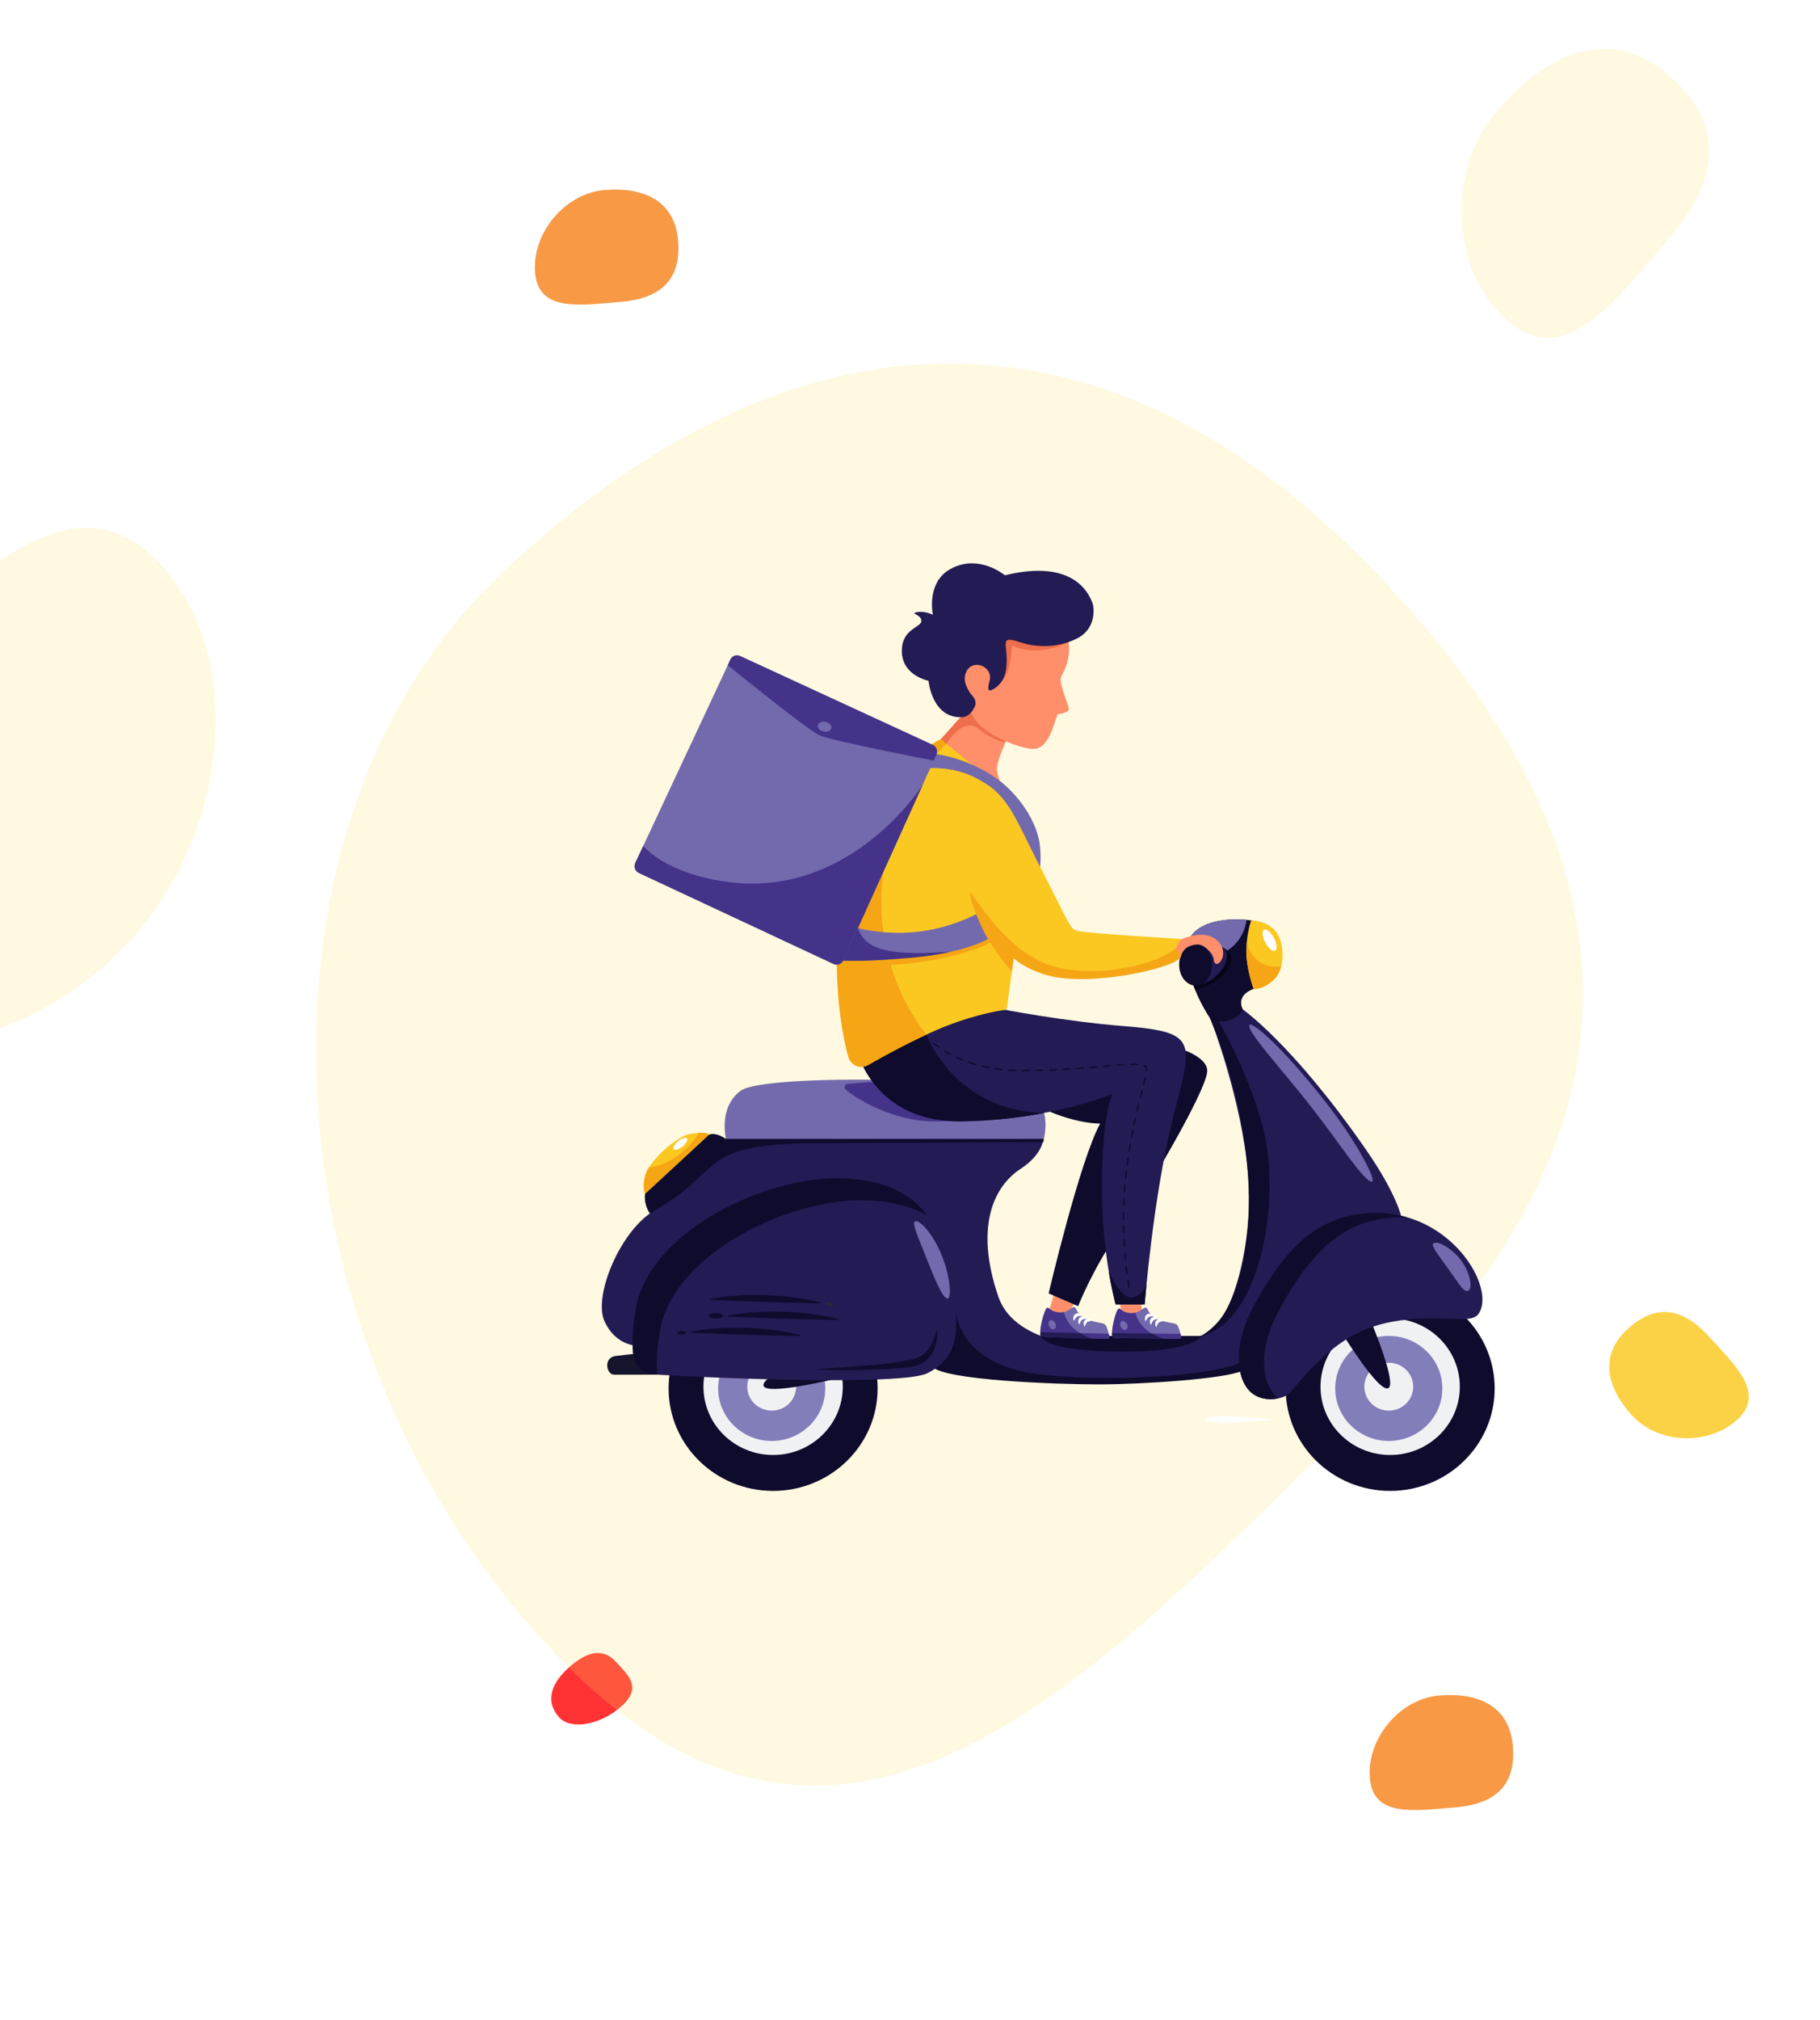 <svg width="375" height="416" viewBox="0 0 375 416" fill="none" xmlns="http://www.w3.org/2000/svg">
<rect x="0" y="0" width="375" height="416" fill="#333333" stroke="none"/>
<g clip-path="url(#clip0)">
<rect y="-58" width="375" height="812" rx="20" fill="white"/>
<path d="M282.247 366.114C281.595 357.88 288.516 349.764 296.631 349.122C304.746 348.479 311.073 351.397 311.725 359.632C312.376 367.866 307.83 371.538 299.715 372.18C291.6 372.822 282.899 374.349 282.247 366.114Z" fill="#F89945"/>
<path d="M110.247 56.114C109.595 47.88 116.516 39.764 124.631 39.122C132.746 38.48 139.073 41.397 139.725 49.632C140.376 57.866 135.83 61.538 127.715 62.18C119.6 62.822 110.899 64.349 110.247 56.114Z" fill="#F89945"/>
<path d="M310.649 66.065C298.81 55.831 297.886 35.045 308.562 22.694C319.238 10.344 332.092 5.346 343.93 15.579C355.768 25.813 354.176 37.219 343.5 49.57C332.824 61.921 322.487 76.298 310.649 66.065Z" fill="#FBDF6A" fill-opacity="0.21"/>
<path d="M357.908 292.366C351.936 297.782 341.568 297.311 336.264 291.462C330.959 285.612 329.464 279.012 335.436 273.596C341.408 268.18 346.937 269.48 352.242 275.33C357.546 281.179 363.88 286.951 357.908 292.366Z" fill="#FBD246"/>
<path d="M128.105 351.296C123.798 355.202 117.628 356.305 115.215 353.644C112.802 350.982 112.777 347.384 117.084 343.478C121.391 339.573 124.543 339.588 126.956 342.249C129.369 344.91 132.412 347.39 128.105 351.296Z" fill="#FF3333"/>
<path d="M114.818 340.94C53.747 277.457 48.161 171.184 102.354 119.05C156.547 66.916 222.196 54.191 283.267 117.674C344.338 181.157 336.648 237.415 282.455 289.549C228.262 341.684 175.889 404.423 114.818 340.94Z" fill="#FBDF6A" fill-opacity="0.21"/>
<path d="M126.649 279.243C124.252 279.773 125.044 283.065 126.485 283.065H138.52V277.842L126.649 279.243Z" fill="#15152D"/>
<path d="M146.221 233.612C146.221 233.612 145.344 232.945 142.156 233.505C139.433 233.985 133.948 238.855 133.006 241.875C132.255 244.281 132.91 245.851 132.91 245.851L146.221 233.612Z" fill="#FBC821"/>
<path d="M140.628 236.085C139.876 236.696 139.068 236.942 138.823 236.634C138.578 236.326 138.989 235.582 139.742 234.97C140.494 234.359 141.302 234.113 141.547 234.421C141.792 234.729 141.38 235.474 140.628 236.085Z" fill="white"/>
<path d="M144.412 233.281C144.253 233.281 144.081 233.285 143.896 233.296V233.296C144.082 233.287 144.255 233.282 144.415 233.282C145.739 233.282 146.189 233.591 146.218 233.612L146.22 233.61C146.221 233.61 145.782 233.281 144.412 233.281Z" fill="#DFAC7E"/>
<path d="M133.74 240.364C133.405 240.895 133.15 241.405 133.005 241.872C132.729 242.756 132.643 243.527 132.644 244.149C132.643 243.527 132.729 242.758 133.005 241.875C133.15 241.408 133.405 240.896 133.741 240.364H133.74Z" fill="#DBA97C"/>
<path d="M144.416 233.281C144.256 233.281 144.084 233.285 143.897 233.296C143.23 234.685 141.805 236.325 139.895 237.749C137.654 239.421 135.328 240.364 133.761 240.364C133.755 240.364 133.748 240.364 133.742 240.364C133.406 240.897 133.151 241.409 133.006 241.876C132.73 242.758 132.644 243.528 132.645 244.149C132.648 245.221 132.91 245.849 132.91 245.849L146.219 233.612C146.19 233.59 145.739 233.281 144.416 233.281Z" fill="#F6A515"/>
<path d="M159.294 307C171.186 307 180.827 297.553 180.827 285.9C180.827 274.248 171.186 264.801 159.294 264.801C147.402 264.801 137.762 274.248 137.762 285.9C137.762 297.553 147.402 307 159.294 307Z" fill="#0E0B2D"/>
<path d="M159.294 299.605C167.221 299.605 173.648 293.307 173.648 285.54C173.648 277.772 167.221 271.475 159.294 271.475C151.367 271.475 144.94 277.772 144.94 285.54C144.94 293.307 151.367 299.605 159.294 299.605Z" fill="#F0F1F2"/>
<path d="M159.007 296.715C165.103 296.715 170.044 291.873 170.044 285.9C170.044 279.928 165.103 275.086 159.007 275.086C152.912 275.086 147.97 279.928 147.97 285.9C147.97 291.873 152.912 296.715 159.007 296.715Z" fill="#827EBA"/>
<path d="M164.042 285.54C164.042 288.264 161.788 290.473 159.007 290.473C156.226 290.473 153.972 288.265 153.972 285.54C153.972 282.815 156.226 280.607 159.007 280.607C161.788 280.607 164.042 282.815 164.042 285.54Z" fill="#F0F1F2"/>
<path d="M286.436 307C298.328 307 307.969 297.553 307.969 285.9C307.969 274.248 298.328 264.801 286.436 264.801C274.544 264.801 264.904 274.248 264.904 285.9C264.904 297.553 274.544 307 286.436 307Z" fill="#0E0B2D"/>
<path d="M300.79 285.54C300.79 293.307 294.364 299.605 286.436 299.605C278.509 299.605 272.083 293.307 272.083 285.54C272.083 277.772 278.509 271.475 286.436 271.475C294.364 271.475 300.79 277.772 300.79 285.54Z" fill="#F0F1F2"/>
<path d="M286.15 296.715C292.245 296.715 297.186 291.873 297.186 285.9C297.186 279.928 292.245 275.086 286.15 275.086C280.054 275.086 275.113 279.928 275.113 285.9C275.113 291.873 280.054 296.715 286.15 296.715Z" fill="#827EBA"/>
<path d="M291.184 285.54C291.184 288.264 288.93 290.473 286.149 290.473C283.368 290.473 281.115 288.265 281.115 285.54C281.115 282.815 283.368 280.607 286.149 280.607C288.93 280.607 291.184 282.815 291.184 285.54Z" fill="#F0F1F2"/>
<path d="M149.594 234.538C149.594 234.538 147.508 233.029 146.1 233.66L132.909 245.85C132.623 248.317 133.998 250 133.998 250C133.998 250 149.522 247.307 149.594 234.538Z" fill="#0E0B2D"/>
<path d="M281.452 236.729C266.476 215.114 256.083 207.862 256.083 207.862C256.083 207.862 255.58 208.805 253.138 209.458C250.696 210.112 249.476 209.894 249.476 209.894C249.476 209.894 255.924 226.661 257.172 241.897C258.154 253.879 255.077 266.047 252.205 270.545C249.332 275.043 245.372 276.412 240.201 277.137C235.03 277.863 210.062 279.769 205.69 266.969C200.722 252.424 204.893 244.218 210.249 240.714C214.991 237.613 214.991 234.414 214.991 234.414C214.991 234.414 150.662 230.206 149.513 234.414C148.364 238.622 142.476 245.006 135.15 249.069C127.825 253.131 122.224 266.858 124.522 271.995C127.047 277.64 132.126 277.165 132.126 277.165L189.585 269.818C189.585 269.818 189.369 278.56 192.062 281.281C194.754 284.001 217.268 284.872 226.317 284.872C235.365 284.872 252.23 283.738 255.785 282.106C255.785 282.106 258.603 273.104 261.541 266.807C262.229 265.331 264.099 261.847 265.974 258.414C266.19 258.017 266.392 257.614 266.584 257.208L266.603 257.774L288.721 250.518C288.721 250.52 287.781 245.862 281.452 236.729Z" fill="#231B54"/>
<path d="M249.557 210.016C249.557 210.016 244.171 202.544 244.602 195.216C245.033 187.889 259.18 188.614 261.693 190.863C264.206 193.112 264.351 201.89 259.181 203.342C254.009 204.792 256.164 207.985 256.164 207.985C256.164 207.985 253.865 211.395 249.557 210.016Z" fill="#0E0B2D"/>
<path d="M250.727 194.736C249.652 194.526 247.378 195.246 244.942 196.043C244.938 196.096 244.931 196.149 244.928 196.203C244.796 198.454 245.308 201.598 246.264 203.853C248.981 203.129 250.982 201.834 252.049 200.784C254.601 198.273 254.097 195.394 250.727 194.736Z" fill="#060519"/>
<path d="M276.63 274.684C276.63 274.684 284.131 286.911 286.075 285.833C287.837 284.857 282.592 272.359 282.592 272.359C282.592 272.359 278.93 270.605 276.63 274.684Z" fill="#0E0B2D"/>
<path d="M169.793 277.842C169.793 277.842 156.605 283.266 157.331 285.383C157.989 287.301 171.064 284.169 171.064 284.169C171.064 284.169 173.388 280.816 169.793 277.842Z" fill="#0E0B2D"/>
<path d="M265.902 286.684C264.742 288.121 260.001 289.166 257.37 286.322C254.737 283.477 254.017 276.856 258.318 268.943C264.637 257.319 271.469 249.765 283.592 249.768C299.284 249.772 308.288 265.392 304.643 270.541C303.749 271.802 301.665 271.667 298.412 271.533C296.153 271.44 293.33 271.346 289.951 271.72C282.127 272.585 275.402 274.908 265.902 286.684Z" fill="#231B54"/>
<path d="M262.579 287.196C259.947 284.352 259.226 277.73 263.528 269.818C269.847 258.194 276.679 250.64 288.802 250.643C289.196 250.643 289.584 250.656 289.97 250.675C287.996 250.098 285.865 249.769 283.592 249.768C271.47 249.766 264.637 257.32 258.318 268.944C254.016 276.856 254.738 283.478 257.369 286.322C259.028 288.115 261.524 288.361 263.434 287.94C263.132 287.728 262.844 287.483 262.579 287.196Z" fill="#0E0B2D"/>
<path d="M214.404 275.087H247.699C247.699 275.087 246.169 278.288 231.655 278.314C214.701 278.344 214.404 275.087 214.404 275.087Z" fill="#0E0B2D"/>
<path d="M255.243 280.677C252.158 282.518 233.043 284.918 215.071 283.118C197.099 281.318 196.9 269.72 196.9 269.72C193.82 269.782 191.278 272.729 189.897 274.741C190.181 277.263 190.801 280.119 192.144 281.476C194.837 284.197 217.35 285.067 226.399 285.067C235.447 285.067 252.312 283.933 255.866 282.301C255.866 282.301 256.05 281.716 256.37 280.744C256.108 280.438 255.743 280.378 255.243 280.677Z" fill="#0E0B2D"/>
<path d="M134.454 282.976C132.471 282.835 130.842 281.329 130.543 279.344C130.22 277.202 130.16 273.919 131.065 269.127C134.026 253.457 158.18 241.792 174.266 242.664C190.352 243.535 193.973 252.989 195.984 263.525C197.995 274.061 197.511 279.506 191.08 282.767C185.929 285.38 145.565 283.772 134.454 282.976Z" fill="#231B54"/>
<path d="M136.053 273.644C139.014 257.973 163.168 246.309 179.254 247.179C184.304 247.453 188.125 248.572 191.055 250.306C187.923 246.066 182.884 243.135 174.266 242.668C158.18 241.798 134.026 253.462 131.065 269.133C130.16 273.924 130.22 277.207 130.543 279.349C130.843 281.335 132.471 282.839 134.455 282.981C134.757 283.002 135.085 283.025 135.429 283.048C135.207 280.916 135.255 277.867 136.053 273.644Z" fill="#0E0B2D"/>
<path d="M168.538 281.908C168.538 281.908 170.317 281.791 172.984 281.616C174.315 281.515 175.869 281.398 177.533 281.271C178.364 281.2 179.223 281.132 180.094 281.046C180.966 280.968 181.847 280.868 182.729 280.773C183.608 280.66 184.488 280.554 185.342 280.407C185.773 280.345 186.189 280.253 186.603 280.181C187.022 280.111 187.417 280.023 187.808 279.937L188.102 279.879C188.196 279.858 188.281 279.828 188.37 279.803L188.634 279.727L188.767 279.693L188.833 279.676L188.866 279.668L188.882 279.664L188.89 279.661C188.903 279.656 188.807 279.696 188.852 279.677C189.036 279.597 189.219 279.517 189.4 279.439C189.5 279.401 189.561 279.361 189.625 279.321L189.822 279.205C189.956 279.141 190.086 279.032 190.214 278.931C190.279 278.881 190.344 278.832 190.407 278.783C190.47 278.731 190.523 278.669 190.58 278.614C190.824 278.402 191.02 278.153 191.217 277.917C191.582 277.42 191.868 276.91 192.093 276.435C192.314 275.959 192.474 275.52 192.599 275.154C192.717 274.785 192.804 274.49 192.855 274.286C192.911 274.082 192.932 273.974 192.932 273.974L193.071 273.978C193.071 273.978 193.086 274.095 193.099 274.31C193.114 274.527 193.115 274.844 193.09 275.251C193.061 275.656 192.997 276.149 192.863 276.709C192.715 277.264 192.507 277.893 192.151 278.534C191.957 278.846 191.756 279.176 191.489 279.482C191.422 279.557 191.361 279.64 191.288 279.713C191.213 279.784 191.136 279.855 191.06 279.926C190.906 280.07 190.756 280.22 190.556 280.348C190.461 280.414 190.365 280.481 190.268 280.548C190.169 280.615 190.069 280.687 189.985 280.721C189.809 280.808 189.63 280.896 189.45 280.986L189.394 281.01L189.384 281.013L189.364 281.02L189.324 281.033L189.245 281.059L189.086 281.111C188.979 281.144 188.871 281.177 188.763 281.21C188.655 281.241 188.544 281.279 188.437 281.304C188.331 281.326 188.225 281.348 188.119 281.37C187.69 281.452 187.256 281.542 186.821 281.582C186.385 281.635 185.942 281.688 185.5 281.715C184.614 281.787 183.719 281.844 182.824 281.895C181.929 281.938 181.035 281.986 180.155 282.012C179.276 282.046 178.41 282.063 177.574 282.085C176.737 282.097 175.928 282.121 175.161 282.118C174.395 282.117 173.67 282.116 173 282.115C170.324 282.107 168.54 282.047 168.54 282.047L168.538 281.908Z" fill="#0E0B2D"/>
<path d="M142.3 274.271C142.3 274.271 142.39 274.25 142.557 274.21C142.724 274.177 142.97 274.114 143.283 274.063C143.595 274.007 143.975 273.934 144.409 273.877C144.843 273.813 145.333 273.743 145.867 273.693C146.133 273.664 146.412 273.636 146.7 273.605C146.987 273.575 147.285 273.562 147.59 273.539C148.201 273.499 148.846 273.449 149.512 273.431C149.845 273.415 150.184 273.411 150.526 273.405C150.869 273.396 151.216 273.392 151.565 273.395C152.264 273.39 152.973 273.41 153.682 273.425C154.391 273.454 155.101 273.48 155.797 273.528C156.495 273.57 157.18 273.627 157.843 273.693C158.507 273.752 159.148 273.843 159.755 273.921C160.362 273.991 160.936 274.09 161.466 274.18C161.996 274.262 162.48 274.364 162.91 274.454C163.34 274.536 163.714 274.633 164.023 274.708C164.33 274.778 164.572 274.856 164.738 274.899C164.903 274.949 164.991 274.976 164.991 274.976L164.987 275.117C164.987 275.117 163.568 275.087 161.441 275.044C159.313 274.987 156.477 274.91 153.64 274.833C150.804 274.733 147.969 274.633 145.841 274.558C143.715 274.469 142.298 274.41 142.298 274.41L142.3 274.271Z" fill="#0E0B2D"/>
<path d="M150.008 270.96C150.008 270.96 150.098 270.939 150.265 270.899C150.433 270.866 150.678 270.803 150.991 270.752C151.303 270.697 151.683 270.623 152.117 270.567C152.552 270.502 153.041 270.432 153.575 270.382C153.841 270.354 154.12 270.325 154.408 270.294C154.696 270.265 154.993 270.252 155.299 270.229C155.91 270.188 156.554 270.138 157.22 270.12C157.553 270.105 157.892 270.1 158.235 270.094C158.577 270.085 158.924 270.082 159.273 270.084C159.972 270.079 160.681 270.099 161.39 270.114C162.099 270.143 162.809 270.169 163.505 270.217C164.203 270.259 164.888 270.316 165.552 270.382C166.215 270.441 166.856 270.532 167.463 270.61C168.071 270.68 168.644 270.779 169.174 270.87C169.704 270.951 170.188 271.053 170.618 271.143C171.048 271.226 171.422 271.323 171.731 271.397C172.039 271.467 172.28 271.545 172.446 271.588C172.611 271.638 172.699 271.665 172.699 271.665L172.695 271.806C172.695 271.806 171.277 271.777 169.149 271.733C167.022 271.676 164.185 271.6 161.348 271.523C158.513 271.422 155.677 271.323 153.55 271.248C151.423 271.159 150.006 271.099 150.006 271.099L150.008 270.96Z" fill="#0E0B2D"/>
<path d="M146.318 267.528C146.318 267.528 146.407 267.507 146.575 267.467C146.742 267.434 146.988 267.371 147.3 267.32C147.612 267.264 147.992 267.191 148.426 267.134C148.861 267.07 149.351 267 149.884 266.95C150.151 266.921 150.43 266.893 150.717 266.862C151.005 266.832 151.302 266.819 151.608 266.796C152.219 266.755 152.864 266.706 153.53 266.688C153.863 266.672 154.201 266.668 154.544 266.662C154.886 266.653 155.233 266.649 155.582 266.652C156.281 266.647 156.99 266.666 157.7 266.682C158.408 266.711 159.118 266.737 159.815 266.785C160.512 266.827 161.197 266.884 161.861 266.95C162.524 267.009 163.165 267.1 163.772 267.178C164.38 267.248 164.954 267.347 165.483 267.437C166.013 267.519 166.497 267.621 166.927 267.711C167.357 267.793 167.731 267.89 168.04 267.965C168.348 268.035 168.59 268.112 168.755 268.156C168.92 268.206 169.008 268.233 169.008 268.233L169.004 268.374C169.004 268.374 167.586 268.344 165.458 268.301C163.331 268.244 160.494 268.167 157.658 268.09C154.822 267.99 151.986 267.89 149.859 267.815C147.733 267.726 146.315 267.667 146.315 267.667L146.318 267.528Z" fill="#0E0B2D"/>
<path d="M252.131 270.671C250.528 273.25 247.697 275.087 247.697 275.087C260.049 271.475 263.388 247.517 260.742 234.538C258.218 222.158 250.628 209.424 250.628 209.424L249.246 209.56C249.246 209.56 256.535 225.346 257.277 244.55C257.702 255.523 255.569 265.142 252.131 270.671Z" fill="#0E0B2D"/>
<path d="M149.594 234.538C149.594 234.538 147.942 228.06 152.61 224.599C157.601 220.899 208.731 221.926 213.255 226.014C216.615 229.049 215.071 234.538 215.071 234.538H149.594Z" fill="#736AAD"/>
<path d="M149.594 234.538L148.404 236.565C147.751 236.787 147.194 237.068 146.842 237.415C144.843 239.388 144.887 241.752 144.887 241.752C144.887 241.752 147.819 238.197 152.634 236.89C155.581 236.136 159.8 235.48 165.632 235.441C179.723 235.347 214.98 235.16 214.98 235.16L215.041 234.842L215.071 234.538H149.594Z" fill="#0E0B2D"/>
<path d="M174.466 223.244C173.988 223.298 173.881 224.047 174.267 224.377C176.606 226.375 184.122 230.914 192.511 230.914C200.569 230.914 205.302 229.175 209.542 226.081C209.979 225.761 210.053 225.145 209.54 225.058C204.014 224.115 190.978 221.371 174.466 223.244Z" fill="#443389"/>
<path d="M257.601 210.978C257.535 210.978 257.49 210.997 257.466 211.035C256.686 212.213 264.07 220.122 270.113 227.853C276.227 235.674 281.014 243.31 282.672 243.31C283.701 243.31 279.829 235.41 273.027 226.796C263.699 214.984 258.545 210.978 257.601 210.978Z" fill="#736AAD"/>
<path d="M295.865 255.89C295.569 255.89 295.347 255.983 295.229 256.182C294.981 256.599 296.377 258.504 298.332 261.179C300.659 264.363 301.364 265.826 302.262 265.826C302.299 265.826 302.336 265.823 302.374 265.818C303.53 265.667 303.041 262.222 301.068 259.56C299.484 257.424 297.067 255.89 295.865 255.89Z" fill="#736AAD"/>
<path d="M188.736 251.453C188.633 251.453 188.543 251.48 188.469 251.536C187.901 251.966 189.248 254.931 191.055 259.483C193.294 265.127 194.396 267.379 195.284 267.379C196.035 267.379 195.889 263.053 194.051 258.513C192.374 254.372 189.809 251.453 188.736 251.453Z" fill="#736AAD"/>
<path d="M148.952 270.946C148.952 271.261 148.296 271.514 147.487 271.514C146.678 271.514 146.022 271.26 146.022 270.946C146.022 270.633 146.678 270.378 147.487 270.378C148.296 270.378 148.952 270.632 148.952 270.946Z" fill="#0E0B2D"/>
<path d="M141.336 274.426C141.336 274.618 140.935 274.773 140.441 274.773C139.946 274.773 139.545 274.618 139.545 274.426C139.545 274.234 139.946 274.079 140.441 274.079C140.935 274.079 141.336 274.234 141.336 274.426Z" fill="#0E0B2D"/>
<path d="M171.782 268.708C171.748 268.897 171.326 268.978 170.839 268.889C170.353 268.8 169.986 268.575 170.02 268.386C170.054 268.197 170.476 268.117 170.962 268.205C171.449 268.294 171.816 268.52 171.782 268.708Z" fill="#26263F"/>
<path d="M263.048 200.959C263.022 201.004 262.995 201.049 262.968 201.093C262.995 201.049 263.022 201.004 263.048 200.959ZM263.068 200.927C263.064 200.934 263.06 200.94 263.056 200.947C263.06 200.94 263.064 200.934 263.068 200.927ZM263.085 200.897L263.084 200.899L263.085 200.897Z" fill="#E8B083"/>
<path d="M257.254 195.16C257.248 195.748 257.265 196.368 257.312 197.013C257.266 196.368 257.249 195.748 257.254 195.16ZM257.255 195.113C257.255 195.125 257.255 195.136 257.255 195.147C257.255 195.136 257.255 195.124 257.255 195.113Z" fill="#ED4F16"/>
<path d="M254.757 189.314C250.259 189.314 245.242 190.7 244.651 194.745C244.614 195.042 244.936 195.465 245.507 195.859C247.438 195.233 249.211 194.699 250.292 194.699C250.453 194.699 250.599 194.712 250.728 194.736C251.666 194.92 252.383 195.275 252.873 195.747C256.483 193.474 256.825 189.584 256.807 189.411C256.148 189.348 255.458 189.314 254.757 189.314Z" fill="#736AAD"/>
<path d="M250.292 194.699C249.211 194.699 247.437 195.233 245.507 195.859C246.307 196.41 247.596 196.901 249.081 196.901C250.032 196.901 251.063 196.7 252.096 196.183C252.37 196.046 252.629 195.9 252.872 195.747C252.382 195.275 251.665 194.92 250.727 194.736C250.599 194.711 250.453 194.699 250.292 194.699Z" fill="#060519"/>
<path d="M246.342 194.343C246.342 194.343 251.632 193.798 252.64 195.887C253.497 197.664 251.261 202.024 246.703 202.822C242.145 203.62 246.342 194.343 246.342 194.343Z" fill="#231B54"/>
<path d="M246.342 202.942C248.211 202.942 249.726 201.017 249.726 198.642C249.726 196.268 248.211 194.343 246.342 194.343C244.473 194.343 242.958 196.268 242.958 198.642C242.958 201.017 244.473 202.942 246.342 202.942Z" fill="#0E0B2D"/>
<path d="M229.969 260.853C229.969 260.853 230.294 267.558 231.25 270.739C232.206 273.92 232.226 274.95 232.226 274.95L243.222 275.197C243.222 275.197 243.397 274.829 242.568 273.812C241.739 272.796 236.703 271.983 235.755 271.252C234.74 270.466 235.26 262.126 235.26 262.126L229.969 260.853Z" fill="#FF8F6A"/>
<path d="M218.545 260.963C218.545 260.963 217.544 265.448 216.307 269.375C215.624 271.542 215.011 273.252 214.548 274.164C214.342 274.57 214.736 275.144 215.161 275.144H227.721C227.721 275.144 226.146 272.026 219.894 270.914L224.109 263.641L218.545 260.963Z" fill="#FF8F6A"/>
<path d="M242.917 215.853C242.917 215.853 249.008 217.599 248.734 220.712C248.362 224.941 236.095 245.86 230.714 253.347C225.333 260.834 222.139 268.958 222.139 268.958L216.063 266.33C216.063 266.33 222.475 239.009 226.678 231.363C226.678 231.363 219.953 231.522 211.377 226.425C202.803 221.327 242.917 215.853 242.917 215.853Z" fill="#0E0B2D"/>
<path d="M176.404 215.831C176.404 215.831 179.683 231.124 198.095 230.885C216.506 230.645 229.264 225.236 229.264 225.236C229.264 225.236 227.043 228.74 227.043 244.816C227.043 258.348 229.858 268.588 229.858 268.588H235.849C235.849 268.588 237.607 246.337 241.643 230.407C245.679 214.477 247.197 212.535 231.555 211.291C219.008 210.294 206.162 207.759 206.162 207.759L176.404 215.831Z" fill="#231B54"/>
<path d="M201.451 141.924C201.451 141.924 199.311 146.602 195.658 150.6C193.801 152.632 186.138 158.655 182.223 165.39C178.308 172.127 176.336 205.823 178.495 214.745L207.187 207.618L209.706 184.837C210.386 176.963 209.266 169.024 206.342 161.692C205.758 160.228 205.37 158.981 205.408 158.316C205.545 155.868 208.277 150.498 208.277 150.498L201.451 141.924Z" fill="#FF8F6A"/>
<path d="M198.322 139.81C198.322 139.81 198.466 142.403 201.371 143.439C204.275 144.474 205.653 141.219 203.802 137.928C201.95 134.637 199.152 136.111 198.757 136.947C198.363 137.783 198.322 139.81 198.322 139.81Z" fill="#FF8F6A"/>
<path d="M243.351 193.446C243.351 193.446 247.29 191.551 249.942 193.072C252.592 194.591 252.174 196.987 251.581 197.833C250.988 198.679 250.221 198.82 250.082 197.516C249.942 196.212 247.94 194.317 246.558 194.486C245.176 194.655 243.801 195.122 243.313 196.919C242.825 198.714 240.11 196.037 243.351 193.446Z" fill="#FF8F6A"/>
<path d="M190.919 213.051C190.524 212.593 189.772 212.438 188.801 212.496L182.52 214.2C180.301 215.057 178.133 216.059 176.668 216.77C177.72 220.058 182.424 231.114 198.101 230.911C204.573 230.827 210.345 230.103 215.111 229.201C196.457 228.643 190.919 213.051 190.919 213.051Z" fill="#0E0B2D"/>
<path d="M206.49 162.059C202.43 159.288 197.027 154.841 194.099 152.378C193.965 152.264 193.729 152.242 193.576 152.326C189.49 154.621 184.9 157.61 179 167.575C170.328 182.226 171.654 206.588 174.819 217.661C175.297 219.336 177.166 220.16 178.715 219.393C178.715 219.393 188.501 213.732 195.398 211.104C201.301 208.856 205.597 208.155 206.964 207.975C207.239 207.938 207.454 207.72 207.491 207.443L210.307 186.503C210.688 179.189 209.334 168.934 206.537 162.177C206.523 162.138 206.507 162.099 206.49 162.059Z" fill="#FBC821"/>
<path d="M228.435 261.681C228.435 261.681 230.598 267.136 233.016 267.136C235.434 267.136 236.231 264.409 236.231 264.409L235.849 268.59H229.858C229.858 268.589 228.91 264.88 228.435 261.681Z" fill="#0E0B2D"/>
<path d="M200.972 143.005C200.972 143.005 199.159 145.852 198.547 146.954V146.967C198.495 147.04 193.777 152.275 193.777 152.275L195.044 153.164C195.044 153.164 198.24 147.567 201.483 150.017C203.692 151.685 205.862 152.823 207.194 152.823C207.712 151.674 207.796 151.579 207.796 151.579L200.972 143.005Z" fill="#EF6E4B"/>
<path d="M200.797 137.32C199.096 137.396 198.465 139.373 198.717 140.45C198.717 140.45 198.006 136.318 200.527 135.861C204.7 135.103 203.991 140.121 203.991 140.121C203.991 140.121 203.345 137.206 200.797 137.32Z" fill="#EF6E4B"/>
<path d="M218.012 147.039C218.92 146.979 219.571 146.689 219.941 146.473C220.165 146.341 220.278 146.08 220.216 145.825C219.833 144.244 218.631 141.726 218.529 140.023C218.508 139.669 218.614 139.324 218.793 139.019C219.507 137.803 219.987 136.452 220.173 135.007C220.397 133.743 220.293 132.604 220.065 131.664C219.06 126.462 215.156 121.731 207.904 121.065C200.729 120.406 194.455 126.053 194.211 132.487C193.901 140.712 200.475 143.962 200.413 144.385C200.222 145.679 199.236 146.534 201.726 149.154C204.456 152.027 211.745 154.801 213.777 154.092C216.727 153.063 217.585 147.068 218.012 147.039Z" fill="#FF8F6A"/>
<path d="M206.391 140.394C206.391 140.394 208.357 138.627 208.433 133.352C208.436 133.146 208.636 133.006 208.824 133.084C210.157 133.644 214.508 135.021 220.178 132.22C220.178 132.22 206.512 127.169 204.534 129.796C202.557 132.424 206.391 140.394 206.391 140.394Z" fill="#EF6E4B"/>
<path d="M232.637 265.191C232.57 265.191 232.512 265.142 232.5 265.074C232.422 264.608 232.348 264.144 232.279 263.682C232.268 263.606 232.321 263.534 232.397 263.521C232.472 263.51 232.544 263.563 232.556 263.64C232.625 264.1 232.698 264.562 232.776 265.026C232.789 265.103 232.738 265.176 232.662 265.189L232.637 265.191ZM232.22 262.41C232.152 262.41 232.092 262.359 232.082 262.288C232.02 261.819 231.963 261.354 231.909 260.89C231.9 260.812 231.955 260.743 232.032 260.734C232.107 260.725 232.178 260.781 232.187 260.858C232.24 261.32 232.298 261.785 232.359 262.251C232.37 262.329 232.316 262.399 232.24 262.409L232.22 262.41ZM231.9 259.616C231.828 259.616 231.768 259.562 231.761 259.489C231.714 259.019 231.673 258.551 231.636 258.086C231.63 258.008 231.687 257.94 231.764 257.934C231.841 257.928 231.908 257.985 231.914 258.063C231.951 258.526 231.992 258.993 232.039 259.461C232.046 259.539 231.99 259.607 231.913 259.616L231.9 259.616ZM231.675 256.814C231.602 256.814 231.541 256.756 231.536 256.681C231.506 256.209 231.481 255.741 231.459 255.275C231.455 255.197 231.515 255.131 231.592 255.127C231.666 255.123 231.734 255.183 231.737 255.261C231.759 255.725 231.784 256.192 231.814 256.662C231.819 256.74 231.761 256.807 231.684 256.812L231.675 256.814ZM231.545 254.003C231.47 254.003 231.407 253.943 231.405 253.867C231.39 253.394 231.381 252.925 231.375 252.459C231.374 252.381 231.436 252.316 231.512 252.316H231.514C231.59 252.316 231.652 252.378 231.654 252.454C231.66 252.919 231.67 253.387 231.684 253.858C231.686 253.936 231.626 254.001 231.549 254.003H231.545ZM231.508 251.191C231.431 251.191 231.369 251.128 231.369 251.05C231.37 250.577 231.376 250.107 231.385 249.641C231.386 249.563 231.442 249.5 231.527 249.503C231.604 249.505 231.665 249.569 231.664 249.647C231.655 250.111 231.649 250.58 231.647 251.052C231.648 251.129 231.585 251.191 231.508 251.191ZM231.563 248.377H231.559C231.482 248.375 231.421 248.309 231.424 248.231C231.441 247.757 231.462 247.288 231.485 246.823C231.489 246.745 231.55 246.685 231.631 246.689C231.708 246.694 231.768 246.76 231.764 246.837C231.74 247.301 231.72 247.769 231.703 248.241C231.7 248.318 231.638 248.377 231.563 248.377ZM231.707 245.566H231.698C231.621 245.561 231.563 245.493 231.567 245.416C231.599 244.942 231.634 244.474 231.672 244.01C231.679 243.932 231.756 243.875 231.823 243.881C231.9 243.887 231.957 243.955 231.95 244.033C231.912 244.495 231.878 244.962 231.846 245.434C231.841 245.509 231.78 245.566 231.707 245.566ZM231.938 242.761L231.924 242.76C231.847 242.753 231.791 242.683 231.799 242.606C231.845 242.133 231.894 241.666 231.946 241.204C231.955 241.126 232.023 241.071 232.1 241.08C232.177 241.089 232.232 241.158 232.223 241.236C232.171 241.696 232.122 242.161 232.076 242.633C232.069 242.707 232.009 242.761 231.938 242.761ZM232.254 239.964L232.236 239.963C232.159 239.953 232.105 239.882 232.115 239.805C232.176 239.333 232.238 238.867 232.304 238.408C232.314 238.331 232.385 238.278 232.462 238.289C232.538 238.3 232.591 238.371 232.58 238.448C232.515 238.905 232.452 239.37 232.393 239.841C232.382 239.912 232.322 239.964 232.254 239.964ZM232.648 237.177L232.626 237.175C232.55 237.163 232.498 237.091 232.51 237.015C232.583 236.543 232.659 236.08 232.737 235.623C232.75 235.547 232.821 235.494 232.898 235.508C232.974 235.521 233.025 235.594 233.012 235.671C232.935 236.125 232.859 236.588 232.786 237.058C232.775 237.128 232.716 237.177 232.648 237.177ZM233.121 234.403L233.095 234.4C233.019 234.386 232.969 234.312 232.983 234.236C233.07 233.765 233.158 233.304 233.247 232.852C233.262 232.776 233.337 232.727 233.411 232.742C233.486 232.758 233.535 232.832 233.521 232.908C233.432 233.358 233.344 233.819 233.257 234.288C233.245 234.355 233.186 234.403 233.121 234.403ZM233.665 231.641L233.636 231.638C233.561 231.622 233.513 231.548 233.529 231.471C233.627 231 233.727 230.541 233.826 230.093C233.843 230.018 233.918 229.97 233.993 229.987C234.068 230.004 234.116 230.079 234.099 230.155C233.999 230.6 233.9 231.059 233.802 231.529C233.787 231.596 233.729 231.641 233.665 231.641ZM234.275 228.894L234.243 228.89C234.168 228.872 234.122 228.796 234.14 228.72C234.25 228.247 234.359 227.79 234.466 227.35C234.485 227.275 234.559 227.229 234.635 227.247C234.71 227.265 234.756 227.341 234.737 227.417C234.63 227.856 234.521 228.313 234.411 228.785C234.395 228.85 234.338 228.894 234.275 228.894ZM234.937 226.159L234.903 226.155C234.828 226.136 234.783 226.059 234.802 225.983C234.922 225.504 235.038 225.049 235.147 224.618C235.166 224.543 235.242 224.498 235.316 224.517C235.391 224.537 235.436 224.613 235.417 224.689C235.308 225.118 235.192 225.574 235.072 226.053C235.057 226.117 235 226.159 234.937 226.159ZM235.626 223.43L235.592 223.426C235.518 223.407 235.472 223.33 235.491 223.254C235.616 222.749 235.728 222.294 235.819 221.889C235.836 221.813 235.908 221.765 235.986 221.783C236.062 221.8 236.108 221.876 236.091 221.952C235.999 222.359 235.889 222.817 235.763 223.323C235.746 223.387 235.688 223.43 235.626 223.43ZM236.212 220.678L236.196 220.677C236.119 220.668 236.064 220.598 236.073 220.521C236.09 220.374 236.099 220.245 236.099 220.138C236.099 219.894 236.054 219.805 236.028 219.775C235.948 219.683 235.819 219.603 235.645 219.538C235.572 219.511 235.535 219.43 235.562 219.356C235.589 219.284 235.67 219.246 235.742 219.273C235.964 219.355 236.126 219.459 236.239 219.59C236.334 219.7 236.378 219.875 236.378 220.138C236.378 220.257 236.369 220.396 236.35 220.553C236.341 220.625 236.281 220.678 236.212 220.678ZM211.092 220.576L210.679 220.575C210.602 220.575 210.54 220.512 210.54 220.434C210.54 220.356 210.603 220.294 210.68 220.294H210.681L211.093 220.294C211.422 220.294 211.748 220.293 212.073 220.29H212.074C212.151 220.29 212.213 220.352 212.214 220.43C212.214 220.507 212.152 220.571 212.075 220.572C211.748 220.574 211.421 220.576 211.092 220.576ZM209.287 220.559H209.283C208.816 220.547 208.347 220.526 207.887 220.497C207.81 220.492 207.751 220.425 207.756 220.347C207.761 220.27 207.828 220.209 207.904 220.215C208.36 220.244 208.826 220.265 209.29 220.277C209.367 220.279 209.428 220.344 209.426 220.422C209.425 220.499 209.362 220.559 209.287 220.559ZM213.466 220.553C213.39 220.553 213.327 220.492 213.326 220.415C213.324 220.338 213.386 220.273 213.462 220.272C213.931 220.263 214.395 220.251 214.853 220.238C214.936 220.233 214.995 220.297 214.997 220.375C214.999 220.453 214.939 220.518 214.861 220.521C214.401 220.534 213.937 220.545 213.467 220.554H213.466V220.553ZM216.25 220.472C216.176 220.472 216.114 220.413 216.111 220.337C216.107 220.259 216.168 220.193 216.245 220.191C216.714 220.173 217.177 220.152 217.636 220.13C217.711 220.128 217.778 220.187 217.781 220.264C217.785 220.342 217.725 220.408 217.649 220.412C217.19 220.434 216.726 220.454 216.255 220.472H216.25ZM206.507 220.383L206.493 220.382C206.028 220.334 205.562 220.276 205.105 220.21C205.029 220.2 204.976 220.128 204.986 220.051C204.997 219.974 205.067 219.92 205.144 219.932C205.596 219.997 206.06 220.054 206.52 220.102C206.597 220.11 206.653 220.178 206.645 220.256C206.639 220.328 206.578 220.383 206.507 220.383ZM219.034 220.338C218.96 220.338 218.899 220.281 218.895 220.205C218.891 220.128 218.949 220.061 219.026 220.057C219.497 220.03 219.96 220.002 220.416 219.972C220.496 219.966 220.56 220.026 220.564 220.103C220.569 220.181 220.511 220.248 220.434 220.253C219.977 220.282 219.513 220.311 219.043 220.338L219.034 220.338ZM221.815 220.159C221.742 220.159 221.68 220.103 221.676 220.028C221.67 219.951 221.728 219.883 221.805 219.878C222.277 219.845 222.74 219.809 223.193 219.774C223.263 219.769 223.337 219.827 223.343 219.904C223.348 219.982 223.291 220.049 223.214 220.055C222.76 220.09 222.296 220.125 221.824 220.159H221.815ZM203.751 219.983L203.725 219.981C203.264 219.894 202.804 219.796 202.356 219.691C202.281 219.673 202.234 219.598 202.252 219.522C202.269 219.446 202.344 219.399 202.419 219.417C202.863 219.521 203.319 219.618 203.776 219.704C203.852 219.719 203.901 219.792 203.887 219.868C203.875 219.936 203.817 219.983 203.751 219.983ZM224.593 219.944C224.521 219.944 224.46 219.889 224.454 219.814C224.448 219.737 224.505 219.669 224.582 219.662C225.056 219.623 225.519 219.584 225.97 219.546C226.044 219.539 226.114 219.596 226.12 219.675C226.127 219.752 226.07 219.821 225.994 219.827C225.543 219.866 225.08 219.905 224.605 219.944H224.593ZM227.37 219.707C227.298 219.707 227.237 219.652 227.231 219.578C227.224 219.501 227.281 219.432 227.358 219.426C227.837 219.384 228.3 219.345 228.746 219.307C228.816 219.3 228.89 219.358 228.896 219.436C228.903 219.514 228.846 219.582 228.769 219.588C228.323 219.626 227.86 219.665 227.381 219.707L227.37 219.707ZM230.147 219.478C230.075 219.478 230.013 219.422 230.008 219.347C230.002 219.27 230.059 219.202 230.136 219.196C230.627 219.159 231.091 219.126 231.529 219.1C231.605 219.094 231.672 219.155 231.677 219.232C231.681 219.31 231.622 219.377 231.546 219.382C231.109 219.408 230.646 219.44 230.158 219.478H230.147ZM201.039 219.343L201.001 219.338C200.552 219.209 200.102 219.069 199.664 218.92C199.591 218.896 199.551 218.816 199.576 218.742C199.6 218.668 199.679 218.628 199.753 218.653C200.187 218.799 200.632 218.938 201.077 219.066C201.152 219.087 201.194 219.164 201.173 219.24C201.156 219.302 201.101 219.343 201.039 219.343ZM234.322 219.325H234.315C233.911 219.305 233.45 219.304 232.933 219.318C232.852 219.325 232.792 219.258 232.79 219.181C232.789 219.103 232.849 219.038 232.926 219.036C233.454 219.022 233.931 219.024 234.33 219.044C234.406 219.048 234.465 219.114 234.462 219.191C234.458 219.266 234.396 219.325 234.322 219.325ZM198.4 218.448L198.349 218.438C197.913 218.265 197.479 218.079 197.06 217.886C196.99 217.853 196.959 217.77 196.99 217.699C197.023 217.628 197.105 217.597 197.176 217.629C197.591 217.82 198.02 218.003 198.452 218.175C198.524 218.203 198.559 218.285 198.531 218.358C198.508 218.413 198.456 218.448 198.4 218.448ZM195.866 217.28L195.802 217.264C195.386 217.044 194.976 216.811 194.581 216.57C194.514 216.53 194.493 216.443 194.533 216.376C194.572 216.31 194.657 216.287 194.724 216.328C195.115 216.566 195.52 216.796 195.932 217.014C196 217.05 196.026 217.136 195.991 217.204C195.965 217.252 195.916 217.28 195.866 217.28ZM193.482 215.827C193.455 215.827 193.427 215.819 193.403 215.801C193.01 215.527 192.632 215.242 192.277 214.955C192.217 214.906 192.208 214.818 192.256 214.756C192.305 214.696 192.393 214.686 192.453 214.734C192.802 215.018 193.175 215.299 193.561 215.569C193.625 215.613 193.641 215.701 193.597 215.765C193.57 215.806 193.526 215.827 193.482 215.827Z" fill="#0E0B2D"/>
<path d="M262.298 292.366C262.298 292.366 261.416 292.45 260.093 292.546C259.432 292.597 258.66 292.658 257.833 292.71C257.007 292.769 256.125 292.811 255.243 292.859C254.362 292.9 253.48 293.02 252.653 293.03C251.826 293.03 251.055 292.955 250.393 292.862C250.063 292.814 249.76 292.76 249.491 292.708C249.222 292.653 248.988 292.6 248.795 292.549C248.409 292.448 248.189 292.367 248.189 292.367C248.15 292.353 248.13 292.31 248.144 292.27L248.189 292.226C248.189 292.226 248.409 292.144 248.795 292.044C248.988 291.992 249.222 291.939 249.491 291.884C249.759 291.833 250.062 291.777 250.393 291.731C251.055 291.638 251.826 291.563 252.653 291.563C253.48 291.572 254.362 291.692 255.243 291.733C256.125 291.782 257.007 291.824 257.833 291.883C258.66 291.934 259.431 291.995 260.093 292.046C261.415 292.142 262.298 292.226 262.298 292.226C262.336 292.23 262.365 292.265 262.361 292.304C262.357 292.337 262.33 292.363 262.298 292.366Z" fill="white"/>
<path d="M204.675 193.594L203.619 191.389C203.619 191.389 191.763 194.473 182.761 195.9C181.837 191.938 181.329 187.407 181.715 182.369C182.601 170.795 187.711 159.83 195.042 153.166C194.71 152.888 194.391 152.621 194.103 152.379C193.968 152.265 193.733 152.242 193.58 152.327C189.494 154.621 185.031 158.069 179.132 168.035C170.459 182.685 171.658 206.589 174.823 217.662C175.301 219.337 177.17 220.161 178.719 219.394C178.719 219.394 184.255 216.072 190.912 213.026C190.912 213.026 186.24 207.717 183.51 198.702C186.365 198.535 189.885 198.174 193.621 197.417C202.64 195.589 204.675 193.594 204.675 193.594Z" fill="#F6A515"/>
<path d="M225.088 124.142C222.841 118.283 216.517 116.133 207.058 118.462C205.862 117.539 200.934 114.203 195.655 117.269C194.644 117.857 193.907 118.608 193.371 119.426C193.29 119.4 193.24 119.387 193.24 119.387C193.262 119.436 193.279 119.483 193.299 119.532C191.361 122.611 192.209 126.591 192.209 126.591C192.209 126.591 191.411 126.191 190.524 126.058C189.537 125.91 188.447 126.041 188.383 126.304C188.351 126.433 189.839 126.819 189.839 127.843C189.839 129.295 185.684 129.386 185.826 134.273C185.968 139.16 191.307 140.181 191.307 140.181C191.307 140.181 192.028 148.025 198.27 147.675C199.572 147.602 200.276 146.538 200.728 145.763C201.155 145.031 201.056 144.1 200.503 143.461C199.556 142.368 198.316 140.482 198.972 138.628C200.103 135.433 204.771 137.087 203.879 140.276C203.352 142.163 203.629 142.633 204.994 141.702C206.909 140.395 207.729 138.29 207.335 134.09C207.125 131.856 206.805 131.13 210.285 132.277C213.874 133.461 218.449 133.339 222.158 131.34C225.867 129.339 225.474 125.148 225.088 124.142Z" fill="#231B54"/>
<path d="M192.91 155.293C192.91 155.293 199.256 155.978 205.425 160.36C209.536 163.281 213.84 169.041 214.308 174.45C215.264 185.473 208.867 194.564 191.459 196.733C176.393 198.611 170.349 197.566 170.349 197.566L174.482 190.416C174.482 190.416 184.64 194.389 196.816 190.082C209.458 185.611 211.689 178.156 211.182 174.728C210.051 167.053 203.75 157.604 191.074 158.178L192.91 155.293Z" fill="#736AAD"/>
<path d="M190.087 168.767C189.727 162.38 197.52 158.66 202.599 161.129C207.477 163.502 209.792 169.643 213.39 176.683C220.831 191.242 220.421 191.151 221.91 191.661C223.399 192.17 243.403 193.36 243.403 193.36C243.403 193.36 242.091 194.655 241.963 197.269C241.859 199.41 222.422 201.849 216.282 199.453C211.327 197.52 190.907 183.282 190.087 168.767Z" fill="#FBC821"/>
<path d="M215.97 198.631C206.36 195.158 200.208 183.318 199.844 183.76C199.548 184.119 201.495 189.86 203.402 193.054C205.778 197.035 208.48 200.096 208.48 200.096C208.48 200.096 208.702 198.577 208.854 197.315C211.301 199.416 214.535 200.591 216.823 201.074C226.196 203.05 243.064 199.045 243.314 196.918C243.427 195.949 242.129 195.784 242.36 195.189C237.599 199.183 224.272 201.63 215.97 198.631Z" fill="#F6A515"/>
<path d="M208.506 199.469C208.503 199.498 208.5 199.522 208.497 199.543C208.5 199.521 208.502 199.498 208.506 199.469Z" fill="#DD2613"/>
<path d="M208.497 199.54L208.493 199.575L208.497 199.54Z" fill="#DD2613"/>
<path d="M152.489 135.085L192.177 153.381C192.938 153.732 193.274 154.64 192.926 155.409L173.767 197.748C173.419 198.519 172.516 198.857 171.754 198.501L131.629 179.749C130.866 179.391 130.536 178.474 130.895 177.706L150.491 135.823C150.845 135.067 151.735 134.738 152.489 135.085Z" fill="#736AAD"/>
<path d="M192.177 153.381L152.489 135.085C151.735 134.738 150.845 135.067 150.491 135.823L149.955 136.969C149.955 136.969 166.285 150.282 168.893 151.434C171.5 152.587 192.38 156.617 192.38 156.617L192.926 155.409C193.274 154.64 192.938 153.732 192.177 153.381ZM169.686 150.634C168.919 150.465 168.395 149.88 168.514 149.329C168.634 148.778 169.352 148.468 170.118 148.637C170.884 148.806 171.409 149.39 171.29 149.942C171.171 150.493 170.452 150.803 169.686 150.634Z" fill="#443389"/>
<path d="M190.125 161.599C190.125 161.599 190.125 161.6 190.124 161.6L182.021 179.508V179.509L190.125 161.599Z" fill="#FC6022"/>
<path d="M182.021 179.508L176.775 191.102L182.021 179.509V179.508Z" fill="#ED4F16"/>
<path d="M176.775 191.102L173.768 197.748C173.757 197.773 173.745 197.798 173.732 197.822C173.739 197.823 173.746 197.824 173.753 197.825C174.354 197.844 175.04 197.856 175.814 197.856C177.714 197.856 180.146 197.783 183.164 197.564C185.217 197.415 187.596 197.282 190.208 196.959C193.583 196.543 195.889 195.984 195.889 195.984C195.765 195.985 195.64 195.976 195.517 195.985C180.355 197.191 177.984 194.278 176.76 191.135L176.775 191.102Z" fill="#443389"/>
<path d="M173.733 197.823H173.731V197.825L173.733 197.823Z" fill="#FCA328"/>
<path d="M190.124 161.6C190.016 161.771 177.24 181.943 154.975 181.943C153.705 181.943 152.407 181.878 151.075 181.739C144.221 181.025 136.708 178.658 132.53 174.21L130.895 177.705C130.796 177.915 130.75 178.136 130.749 178.354C130.748 178.933 131.073 179.488 131.629 179.748L171.754 198.5C171.958 198.595 172.174 198.639 172.387 198.639C172.532 198.639 172.676 198.618 172.812 198.581C173.195 198.468 173.533 198.205 173.73 197.823L173.731 197.822L173.732 197.821C173.745 197.796 173.756 197.772 173.768 197.747L176.775 191.101L182.021 179.507L190.124 161.6Z" fill="#443389"/>
<path d="M257.807 189.531C257.807 189.531 256.885 191.898 256.809 195.666C256.734 199.434 258.311 203.627 258.311 203.627C258.311 203.627 260.167 203.928 262.578 201.607C264.99 199.286 264.612 193.614 262.691 191.594C260.769 189.574 257.981 189.523 257.807 189.531Z" fill="#FBC821"/>
<path d="M262.736 199.083C259.829 199.083 257.421 196.855 256.915 193.921C256.864 194.466 256.822 195.038 256.809 195.666C256.734 199.434 258.311 203.627 258.311 203.627C258.311 203.627 260.167 203.929 262.578 201.607C263.268 200.942 263.707 199.992 263.969 198.943C263.571 199.032 263.159 199.083 262.736 199.083Z" fill="#F6A515"/>
<path d="M262.725 195.756C263.214 195.494 263.104 194.316 262.478 193.127C261.852 191.938 260.948 191.187 260.459 191.45C259.969 191.713 260.08 192.89 260.705 194.079C261.331 195.268 262.235 196.019 262.725 195.756Z" fill="white"/>
<path d="M235.974 269.269C236.113 269.233 236.258 269.286 236.338 269.41C236.654 269.899 236.928 271.012 238.705 271.706C240.862 272.547 241.872 272.306 242.475 272.761C242.821 273.023 243.158 274.285 243.335 275.052C243.406 275.356 243.184 275.647 242.884 275.643L229.395 275.43C228.591 274.812 229.948 269.671 230.474 269.498C230.999 269.325 231.114 270.345 233.145 270.407C234.523 270.449 235.326 269.439 235.974 269.269Z" fill="#736AAD"/>
<path d="M229.386 275.43L240.021 275.598C236.958 274.989 234.571 272.907 233.951 270.299C233.702 270.369 233.435 270.416 233.136 270.407C231.104 270.345 230.997 269.324 230.472 269.498C229.946 269.671 228.581 274.812 229.386 275.43ZM231.1 272.084C231.437 271.884 231.92 272.106 232.18 272.579C232.44 273.053 232.379 273.599 232.043 273.8C231.707 274 231.223 273.779 230.963 273.305C230.703 272.831 230.764 272.284 231.1 272.084Z" fill="#443389"/>
<path d="M238.256 273.264C238.256 273.264 238.323 273.108 238.424 272.873C238.451 272.822 238.47 272.765 238.5 272.712C238.524 272.658 238.555 272.606 238.584 272.558C238.614 272.51 238.645 272.467 238.676 272.43C238.692 272.413 238.709 272.396 238.722 272.376C238.74 272.362 238.758 272.35 238.774 272.335C238.787 272.316 238.808 272.307 238.828 272.296C238.849 272.286 238.864 272.267 238.885 272.257C238.935 272.245 238.974 272.209 239.03 272.195C239.086 272.182 239.138 272.156 239.195 272.142C239.253 272.132 239.31 272.118 239.365 272.102C239.474 272.069 239.576 272.059 239.649 272.035C239.723 272.014 239.739 271.959 239.681 271.907C239.651 271.88 239.615 271.847 239.571 271.817C239.527 271.784 239.477 271.745 239.415 271.72C239.353 271.693 239.285 271.666 239.211 271.641C239.135 271.621 239.047 271.616 238.957 271.609C238.868 271.603 238.765 271.631 238.666 271.653C238.569 271.693 238.463 271.737 238.379 271.812C238.337 271.85 238.295 271.889 238.256 271.929C238.222 271.973 238.193 272.022 238.164 272.067C238.131 272.112 238.116 272.163 238.097 272.211C238.08 272.259 238.059 272.307 238.054 272.354C238.033 272.448 238.025 272.538 238.029 272.621C238.027 272.704 238.045 272.779 238.056 272.848C238.092 272.984 238.137 273.089 238.181 273.158C238.222 273.229 238.256 273.264 238.256 273.264Z" fill="white"/>
<path d="M237.153 272.823C237.153 272.823 237.22 272.666 237.321 272.432C237.347 272.38 237.367 272.323 237.397 272.271C237.421 272.216 237.452 272.165 237.481 272.116C237.511 272.068 237.541 272.025 237.573 271.988C237.589 271.971 237.606 271.955 237.619 271.934C237.637 271.92 237.654 271.908 237.671 271.893C237.684 271.875 237.705 271.865 237.725 271.854C237.746 271.844 237.76 271.826 237.782 271.815C237.832 271.803 237.871 271.767 237.927 271.753C237.983 271.74 238.035 271.715 238.092 271.701C238.15 271.69 238.206 271.676 238.261 271.661C238.371 271.627 238.472 271.617 238.546 271.593C238.619 271.573 238.636 271.517 238.577 271.465C238.548 271.439 238.512 271.405 238.467 271.375C238.424 271.342 238.374 271.303 238.311 271.279C238.25 271.252 238.182 271.225 238.108 271.199C238.032 271.179 237.944 271.174 237.854 271.168C237.764 271.161 237.662 271.189 237.563 271.211C237.466 271.251 237.36 271.295 237.275 271.37C237.233 271.408 237.191 271.448 237.153 271.488C237.119 271.532 237.09 271.58 237.06 271.626C237.027 271.671 237.013 271.721 236.994 271.769C236.976 271.818 236.956 271.865 236.951 271.912C236.93 272.006 236.922 272.097 236.926 272.179C236.924 272.263 236.942 272.338 236.953 272.406C236.989 272.543 237.034 272.647 237.077 272.716C237.119 272.787 237.153 272.823 237.153 272.823Z" fill="white"/>
<path d="M236.053 272.084C236.053 272.084 236.138 271.937 236.264 271.716C236.297 271.669 236.323 271.614 236.358 271.566C236.389 271.515 236.424 271.468 236.459 271.423C236.494 271.379 236.53 271.34 236.565 271.307C236.584 271.292 236.602 271.278 236.617 271.26C236.636 271.248 236.655 271.238 236.673 271.226C236.689 271.208 236.711 271.202 236.732 271.194C236.753 271.187 236.77 271.17 236.793 271.162C236.844 271.156 236.887 271.125 236.944 271.119C237.001 271.113 237.056 271.094 237.114 271.087C237.173 271.083 237.231 271.076 237.287 271.068C237.4 271.048 237.501 271.052 237.577 271.036C237.652 271.025 237.675 270.972 237.623 270.913C237.596 270.883 237.565 270.846 237.524 270.81C237.485 270.772 237.439 270.727 237.38 270.696C237.323 270.661 237.258 270.625 237.187 270.592C237.115 270.563 237.027 270.546 236.939 270.529C236.851 270.511 236.746 270.527 236.646 270.536C236.545 270.563 236.435 270.594 236.342 270.658C236.296 270.691 236.25 270.724 236.206 270.76C236.167 270.8 236.133 270.844 236.099 270.886C236.061 270.927 236.041 270.975 236.016 271.02C235.993 271.065 235.968 271.11 235.956 271.156C235.925 271.247 235.907 271.336 235.902 271.418C235.891 271.501 235.899 271.577 235.903 271.647C235.923 271.786 235.956 271.896 235.991 271.97C236.023 272.045 236.053 272.084 236.053 272.084Z" fill="white"/>
<path d="M243.235 274.645C243.399 274.999 243.4 275.523 243.258 275.649C242.978 275.899 229.393 275.43 229.393 275.43C229.225 275.302 229.206 274.944 229.137 274.497L243.235 274.645Z" fill="#443389"/>
<path d="M237.35 274.592C238.15 275.051 239.039 275.517 240.01 275.709C240.01 275.709 229.477 275.507 229.328 275.429C229.144 275.331 229.087 274.895 229.137 274.497L237.35 274.592Z" fill="#231B54"/>
<path d="M221.241 269.167C221.38 269.133 221.525 269.187 221.603 269.313C221.913 269.807 222.176 270.923 223.945 271.639C226.091 272.509 227.104 272.281 227.702 272.745C228.045 273.011 228.368 274.277 228.537 275.047C228.604 275.352 228.378 275.64 228.079 275.631L214.593 275.241C213.796 274.612 215.212 269.489 215.739 269.323C216.266 269.157 216.37 270.179 218.4 270.268C219.777 270.327 220.591 269.328 221.241 269.167Z" fill="#736AAD"/>
<path d="M214.584 275.24L225.217 275.548C222.161 274.899 219.798 272.786 219.208 270.169C218.958 270.236 218.69 270.279 218.392 270.266C216.361 270.177 216.265 269.156 215.738 269.322C215.21 269.489 213.786 274.612 214.584 275.24ZM216.336 271.917C216.675 271.721 217.156 271.949 217.41 272.426C217.665 272.903 217.597 273.449 217.258 273.645C216.92 273.841 216.439 273.613 216.184 273.136C215.93 272.659 215.998 272.113 216.336 271.917Z" fill="#443389"/>
<path d="M223.478 273.192C223.478 273.192 223.546 273.036 223.651 272.803C223.678 272.752 223.698 272.695 223.728 272.644C223.753 272.589 223.784 272.538 223.814 272.49C223.845 272.443 223.876 272.4 223.908 272.364C223.925 272.347 223.942 272.33 223.955 272.311C223.972 272.298 223.99 272.285 224.007 272.27C224.02 272.252 224.042 272.242 224.061 272.231C224.082 272.222 224.098 272.204 224.119 272.193C224.17 272.182 224.208 272.146 224.265 272.133C224.321 272.121 224.373 272.097 224.431 272.083C224.489 272.073 224.546 272.06 224.601 272.045C224.712 272.013 224.813 272.005 224.886 271.981C224.96 271.961 224.977 271.906 224.919 271.853C224.89 271.826 224.855 271.792 224.81 271.761C224.767 271.728 224.717 271.688 224.656 271.663C224.595 271.635 224.528 271.608 224.453 271.582C224.378 271.56 224.29 271.554 224.2 271.546C224.111 271.538 224.008 271.565 223.909 271.586C223.812 271.624 223.706 271.667 223.619 271.742C223.576 271.779 223.534 271.817 223.495 271.857C223.461 271.902 223.431 271.949 223.401 271.995C223.368 272.04 223.353 272.089 223.333 272.138C223.315 272.186 223.294 272.232 223.288 272.28C223.266 272.373 223.257 272.463 223.26 272.546C223.258 272.629 223.275 272.704 223.285 272.774C223.319 272.91 223.364 273.015 223.407 273.085C223.444 273.156 223.478 273.192 223.478 273.192Z" fill="white"/>
<path d="M222.38 272.735C222.38 272.735 222.448 272.58 222.552 272.347C222.58 272.295 222.599 272.239 222.63 272.187C222.655 272.133 222.686 272.082 222.716 272.034C222.746 271.986 222.778 271.943 222.809 271.907C222.826 271.89 222.843 271.874 222.856 271.854C222.874 271.841 222.892 271.828 222.909 271.813C222.922 271.795 222.944 271.786 222.963 271.775C222.984 271.766 222.999 271.747 223.021 271.737C223.071 271.725 223.11 271.689 223.167 271.677C223.222 271.665 223.275 271.64 223.332 271.626C223.391 271.617 223.448 271.604 223.503 271.589C223.614 271.557 223.715 271.549 223.788 271.524C223.862 271.505 223.879 271.45 223.821 271.396C223.792 271.37 223.757 271.336 223.712 271.305C223.669 271.271 223.619 271.231 223.558 271.207C223.497 271.179 223.429 271.151 223.355 271.125C223.28 271.104 223.192 271.097 223.102 271.09C223.012 271.082 222.91 271.109 222.811 271.129C222.713 271.168 222.607 271.211 222.521 271.285C222.478 271.323 222.436 271.361 222.397 271.401C222.363 271.445 222.333 271.493 222.303 271.538C222.27 271.583 222.254 271.633 222.235 271.681C222.216 271.729 222.196 271.776 222.19 271.823C222.168 271.917 222.159 272.007 222.162 272.089C222.16 272.173 222.177 272.248 222.187 272.317C222.221 272.454 222.266 272.559 222.308 272.629C222.346 272.7 222.38 272.735 222.38 272.735Z" fill="white"/>
<path d="M221.288 271.982C221.288 271.982 221.374 271.836 221.504 271.618C221.537 271.571 221.563 271.517 221.599 271.47C221.63 271.418 221.667 271.372 221.702 271.328C221.737 271.285 221.773 271.246 221.809 271.214C221.828 271.199 221.846 271.186 221.862 271.168C221.881 271.156 221.9 271.146 221.918 271.134C221.933 271.118 221.955 271.11 221.976 271.103C221.998 271.097 222.015 271.079 222.039 271.072C222.089 271.067 222.132 271.036 222.19 271.03C222.246 271.025 222.301 271.008 222.36 271.001C222.419 270.999 222.477 270.992 222.534 270.985C222.647 270.967 222.748 270.971 222.824 270.956C222.899 270.946 222.923 270.893 222.871 270.833C222.845 270.803 222.814 270.765 222.773 270.728C222.733 270.69 222.69 270.644 222.631 270.612C222.573 270.576 222.51 270.54 222.439 270.505C222.366 270.474 222.279 270.457 222.191 270.439C222.103 270.421 221.998 270.434 221.898 270.442C221.796 270.468 221.686 270.497 221.592 270.56C221.546 270.593 221.499 270.625 221.456 270.661C221.417 270.7 221.381 270.743 221.347 270.785C221.309 270.825 221.288 270.873 221.263 270.918C221.239 270.963 221.213 271.008 221.202 271.053C221.17 271.144 221.15 271.232 221.144 271.315C221.132 271.397 221.14 271.474 221.143 271.543C221.161 271.683 221.193 271.793 221.228 271.868C221.259 271.943 221.288 271.982 221.288 271.982Z" fill="white"/>
<path d="M228.441 274.637C228.601 274.993 228.595 275.518 228.453 275.642C228.169 275.887 214.591 275.24 214.591 275.24C214.425 275.109 214.41 274.751 214.345 274.304L228.441 274.637Z" fill="#443389"/>
<path d="M222.557 274.507C223.351 274.976 224.235 275.455 225.203 275.66C225.203 275.66 214.674 275.318 214.526 275.238C214.342 275.139 214.292 274.703 214.346 274.304L222.557 274.507Z" fill="#231B54"/>
<path d="M32.147 115.248C51.275 134.376 47.587 173.005 24.744 195.848C1.901 218.692 -30.662 219.8 -42.17 208.724C-53.677 197.649 -55.411 168.42 -32.568 145.576C-9.725 122.733 13.02 96.121 32.147 115.248Z" fill="#FBDF6A" fill-opacity="0.21"/>
</g>
<defs>
<clipPath id="clip0">
<rect y="-58" width="375" height="812" rx="20" fill="white"/>
</clipPath>
</defs>
</svg>
